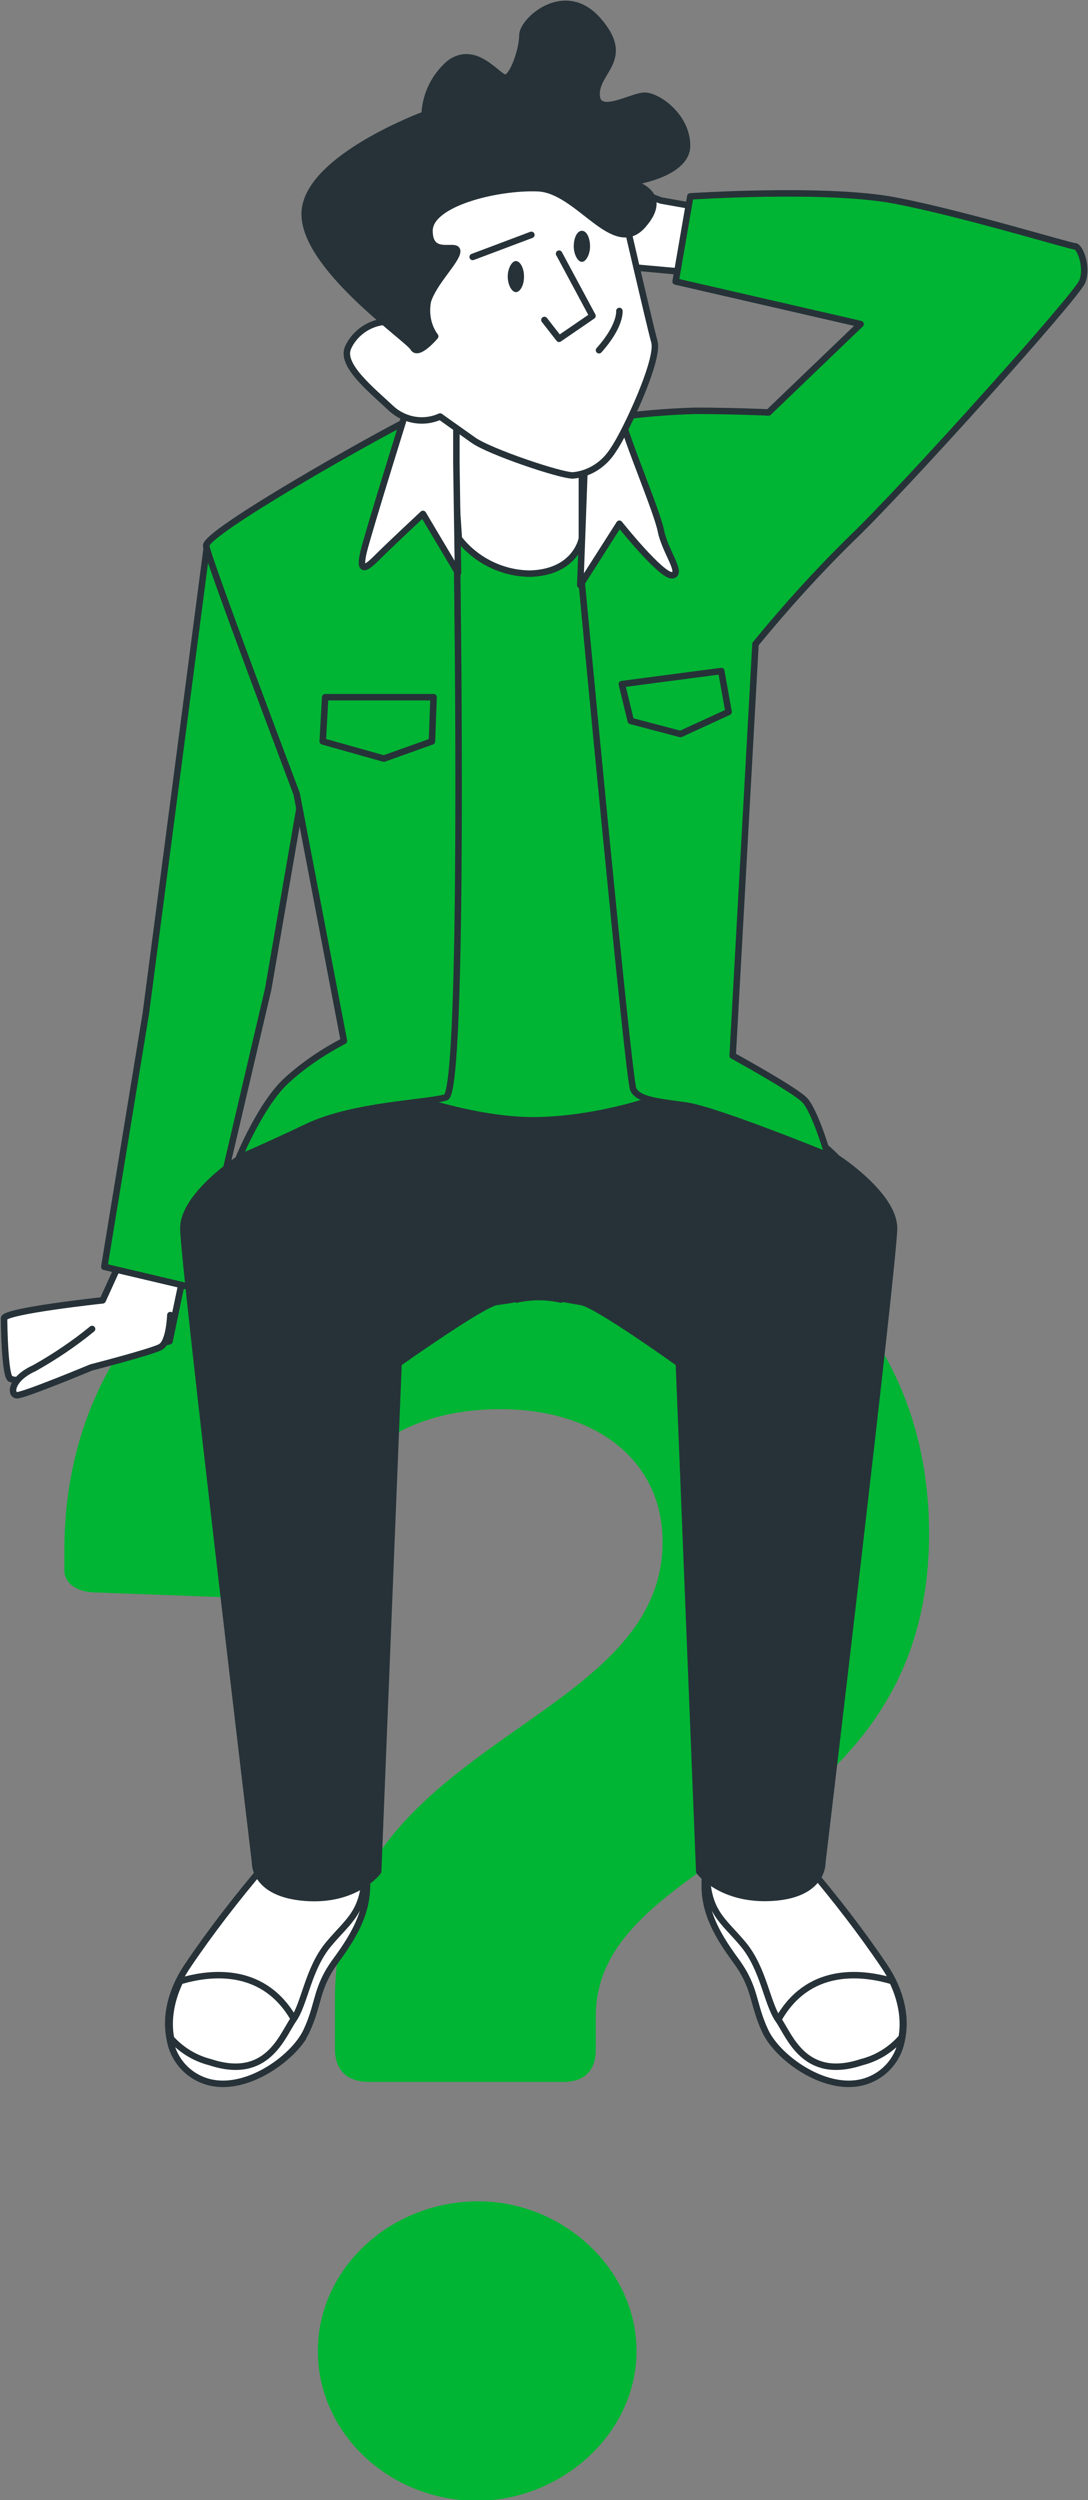 <svg width="168" height="386" viewBox="0 0 168 386" fill="none" xmlns="http://www.w3.org/2000/svg">
<rect x="0" y="0" width="168" height="386" fill="#808080" stroke="none"/>
<g clip-path="url(#clip0)">
<path d="M107.721 31.966L102.058 30.956L90.229 26.533L89.852 40.558L107.973 42.201L107.721 31.966Z" fill="white" stroke="#263238" stroke-linecap="round" stroke-linejoin="round"/>
<path d="M132.89 49.908C132.89 49.908 139.937 51.298 150.759 47.002" stroke="#263238" stroke-linecap="round" stroke-linejoin="round"/>
<path d="M51.721 316.381V308.547C51.721 268.368 102.31 266.725 102.31 238.043C102.31 225.661 92.243 217.575 77.267 217.575C60.908 217.575 50.589 226.546 50.589 239.181V242.339C50.589 245.498 48.827 247.014 45.681 247.014L14.849 245.877C11.955 245.877 9.941 244.487 9.941 242.466V239.307C9.941 204.308 37.501 180.428 78.148 180.428C117.789 180.428 143.461 202.918 143.461 236.78C143.461 284.667 91.991 285.046 91.991 311.327V316.507C91.991 319.666 90.229 321.435 87.083 321.435H56.629C53.483 321.308 51.721 319.539 51.721 316.381ZM49.078 363.004C49.078 350.242 60.279 339.882 73.87 339.882C86.831 339.882 98.283 350.242 98.283 363.004C98.283 375.765 86.706 386.126 73.492 386.126C60.027 386 49.078 375.639 49.078 363.004Z" fill="#00B533"/>
<path d="M18.499 194.957L15.856 200.769C15.856 200.769 0.629 202.412 0.629 203.549C0.629 204.686 0.755 212.646 1.636 212.899C2.265 213.151 3.02 213.151 3.649 212.899L26.175 207.087L28.314 196.852L18.499 194.957Z" fill="white" stroke="#263238" stroke-linecap="round" stroke-linejoin="round"/>
<path d="M14.22 205.191C11.452 207.465 8.431 209.487 5.285 211.256C1.636 212.898 1.51 215.425 2.643 215.425C3.775 215.425 14.094 211.129 14.094 211.129C14.094 211.129 23.407 208.729 24.791 207.971C26.175 207.213 26.301 203.043 26.301 203.043" fill="white"/>
<path d="M14.22 205.191C11.452 207.465 8.431 209.487 5.285 211.256C1.636 212.898 1.51 215.425 2.643 215.425C3.775 215.425 14.094 211.129 14.094 211.129C14.094 211.129 23.407 208.729 24.791 207.971C26.175 207.213 26.301 203.043 26.301 203.043" stroke="#263238" stroke-linecap="round" stroke-linejoin="round"/>
<path d="M31.964 84.275L22.525 156.421L16.107 195.59L30.579 199.001L41.402 152.757L46.435 123.697L31.964 84.275Z" fill="#00B533" stroke="#263238" stroke-linecap="round" stroke-linejoin="round"/>
<path d="M40.773 288.078C36.494 293.132 32.467 298.312 28.818 303.745C23.91 311.2 25.672 319.16 31.712 321.182C37.753 323.203 45.303 317.77 47.317 313.474C49.33 309.178 48.701 306.904 51.847 302.608C54.993 298.312 57.51 294.016 56.377 288.331C55.245 282.645 43.919 284.161 40.773 288.078Z" fill="white" stroke="#263238" stroke-linecap="round" stroke-linejoin="round"/>
<path d="M46.813 314.611C46.436 313.727 45.932 312.842 45.429 311.831C40.899 303.745 32.845 304.377 27.811 305.893C24.539 312.716 26.427 319.412 31.838 321.181C37.249 322.95 44.17 318.654 46.813 314.611Z" fill="white" stroke="#263238" stroke-linecap="round" stroke-linejoin="round"/>
<path d="M45.303 311.832C43.541 314.359 41.276 321.308 32.467 318.402C29.95 317.77 27.811 316.38 26.175 314.485C26.552 317.644 28.692 320.297 31.712 321.308C37.627 323.33 45.303 317.897 47.316 313.601C49.33 309.305 48.701 307.031 51.847 302.735C54.993 298.439 57.51 294.143 56.377 288.457C56.377 295.28 53.86 296.417 50.714 300.208C47.568 303.998 47.065 309.305 45.303 311.832Z" fill="white" stroke="#263238" stroke-linecap="round" stroke-linejoin="round"/>
<path d="M124.71 288.078C128.988 293.132 133.015 298.312 136.665 303.745C141.573 311.2 139.811 319.16 133.77 321.182C127.73 323.203 120.179 317.77 118.166 313.474C116.152 309.178 116.782 306.904 113.636 302.608C110.49 298.312 107.973 294.016 109.105 288.331C110.238 282.645 121.564 284.161 124.71 288.078Z" fill="white" stroke="#263238" stroke-linecap="round" stroke-linejoin="round"/>
<path d="M118.795 314.611C119.172 313.727 119.676 312.842 120.179 311.831C124.71 303.745 132.763 304.377 137.797 305.893C141.069 312.716 139.181 319.412 133.77 321.181C128.359 322.95 121.312 318.654 118.795 314.611Z" fill="white" stroke="#263238" stroke-linecap="round" stroke-linejoin="round"/>
<path d="M120.179 311.832C121.941 314.359 124.206 321.308 133.015 318.402C135.532 317.77 137.672 316.38 139.307 314.485C138.93 317.644 136.791 320.297 133.77 321.308C127.856 323.33 120.179 317.897 118.166 313.601C116.152 309.305 116.782 307.031 113.636 302.735C110.49 298.439 107.973 294.143 109.105 288.457C109.105 295.28 111.622 296.417 114.768 300.208C117.914 303.998 118.418 309.305 120.179 311.832Z" fill="white" stroke="#263238" stroke-linecap="round" stroke-linejoin="round"/>
<path d="M138.049 189.651C138.049 184.47 129.24 178.784 129.24 178.784C116.027 165.265 91.991 167.034 83.182 168.171C74.373 166.908 50.337 165.139 37.123 178.784C37.123 178.784 28.314 184.47 28.314 189.651C28.314 194.831 39.389 287.572 39.389 287.572C39.389 287.572 39.137 292.373 47.065 293.005C54.993 293.637 58.391 288.962 58.391 288.962L61.537 210.498C61.537 210.498 74.373 201.401 76.638 201.022C77.519 200.896 78.526 200.769 79.784 200.517V200.643C82.049 200.138 84.314 200.138 86.58 200.643V200.517C87.838 200.643 88.845 200.896 89.726 201.022C91.991 201.275 104.827 210.498 104.827 210.498L107.973 288.962C107.973 288.962 111.371 293.51 119.299 293.005C127.227 292.5 126.975 287.572 126.975 287.572C126.975 287.572 138.049 194.705 138.049 189.651Z" fill="#263238" stroke="#263238" stroke-linecap="round" stroke-linejoin="round"/>
<path d="M79.154 62.543C79.154 62.543 70.849 61.406 68.08 64.185C65.312 66.965 55.496 77.579 55.496 77.579L60.656 168.424C60.656 168.424 72.359 172.973 82.301 172.973C92.242 172.973 103.694 169.309 106.211 167.287C108.728 165.266 106.462 67.976 106.462 67.976C106.462 67.976 85.447 61.658 79.154 62.543Z" fill="#00B533" stroke="#263238" stroke-linecap="round" stroke-linejoin="round"/>
<path d="M94.256 64.564C98.535 63.932 102.939 63.553 107.344 63.427C113.007 63.427 118.67 63.68 118.67 63.68L132.89 50.034L104.323 43.464L106.589 30.323C106.589 30.323 127.604 28.933 138.175 30.955C148.746 32.977 165.231 38.031 165.986 38.031C166.741 38.031 168 41.189 167.119 43.464C166.238 45.738 139.559 75.43 131.506 83.138C126.22 88.318 121.312 93.751 116.656 99.437L113.132 162.991C113.132 162.991 122.571 168.171 124.207 169.814C125.843 171.456 127.856 178.406 127.856 178.406C127.856 178.406 110.49 171.33 105.959 170.698C101.429 170.067 98.535 169.814 97.78 168.171C97.025 166.529 89.852 90.213 89.852 90.213L90.103 65.954C90.103 65.954 89.977 64.564 94.256 64.564Z" fill="#00B533" stroke="#263238" stroke-linecap="round" stroke-linejoin="round"/>
<path d="M111.37 103.605L96.018 105.627L97.402 111.313L105.078 113.334L112.503 109.923L111.37 103.605Z" stroke="#263238" stroke-linecap="round" stroke-linejoin="round"/>
<path d="M69.465 62.289L70.849 83.137C73.492 86.548 77.645 88.57 81.923 88.57C88.971 88.317 89.851 83.137 89.851 83.137V65.953L69.465 62.289Z" fill="white" stroke="#263238" stroke-linecap="round" stroke-linejoin="round"/>
<path d="M90.229 73.155L89.6 90.339L95.64 80.863C95.64 80.863 102.184 89.076 103.82 88.823C105.456 88.57 102.687 85.159 102.058 82C101.429 78.841 96.647 67.722 96.018 64.564C95.388 61.405 89.977 60.899 89.725 62.289C89.6 63.553 89.6 64.816 89.725 65.953L90.229 73.155Z" fill="white" stroke="#263238" stroke-linecap="round" stroke-linejoin="round"/>
<path d="M70.597 88.571C70.597 88.571 71.73 168.55 68.835 169.435C65.941 170.319 54.615 170.572 47.442 173.984C40.269 177.395 36.871 178.785 36.871 178.785C36.871 178.785 40.269 170.446 44.296 166.782C46.939 164.381 49.959 162.359 53.105 160.717L45.806 122.559C45.806 122.559 32.089 86.296 31.838 84.275C31.586 82.253 57.761 67.47 63.173 64.817C68.584 62.164 69.968 64.564 69.968 64.564L70.597 88.571Z" fill="#00B533" stroke="#263238" stroke-linecap="round" stroke-linejoin="round"/>
<path d="M63.55 60.774C63.55 60.774 56.755 82.506 56.126 85.286C55.496 88.066 56.126 88.192 58.139 86.17C60.153 84.149 65.312 79.347 65.312 79.347L70.723 88.445L70.472 71.64V61.911C70.346 61.911 70.094 57.994 63.55 60.774Z" fill="white" stroke="#263238" stroke-linecap="round" stroke-linejoin="round"/>
<path d="M50.211 107.648H66.948L66.696 114.471L59.271 117.125L49.833 114.471L50.211 107.648Z" stroke="#263238" stroke-linecap="round" stroke-linejoin="round"/>
<path d="M96.269 32.597C96.269 32.597 100.296 50.034 101.051 52.813C101.806 55.593 96.52 66.838 94.759 69.365C93.374 71.64 91.109 73.156 88.467 73.409C86.453 73.409 75.631 69.744 73.114 67.975C70.597 66.207 67.954 64.311 67.954 64.311C65.437 65.448 62.543 64.943 60.529 63.174C57.132 60.015 52.601 56.351 53.734 53.698C54.867 51.171 57.509 49.528 60.278 49.655C63.424 49.655 62.291 49.402 62.291 49.402C62.291 49.402 56.628 41.063 56.628 34.493C56.628 27.922 68.835 23.121 76.008 23.121C80.916 23.374 85.698 24.511 90.228 26.533L96.269 32.597Z" fill="white" stroke="#263238" stroke-linecap="round" stroke-linejoin="round"/>
<path d="M86.328 39.168L91.487 48.771L86.328 52.308L84.062 49.402" stroke="#263238" stroke-linecap="round" stroke-linejoin="round"/>
<path d="M95.64 48.012C95.64 48.012 95.892 50.286 92.494 54.077" stroke="#263238" stroke-linecap="round" stroke-linejoin="round"/>
<path d="M80.916 42.705C80.916 44.095 80.287 45.106 79.658 45.106C79.029 45.106 78.399 43.969 78.399 42.705C78.399 41.442 79.029 40.305 79.658 40.305C80.287 40.305 80.916 41.316 80.916 42.705Z" fill="#263238"/>
<path d="M89.851 35.631C90.606 35.631 91.11 36.768 91.11 38.032C91.11 39.295 90.48 40.432 89.851 40.432C89.222 40.432 88.593 39.295 88.593 38.032C88.593 36.768 89.096 35.631 89.851 35.631Z" fill="#263238"/>
<path d="M65.564 17.688C65.564 17.688 47.694 24.258 47.065 32.597C46.436 40.937 63.047 52.308 63.802 53.698C64.557 55.088 67.2 51.929 67.2 51.929C66.067 50.413 65.69 48.391 66.067 46.496C66.948 43.59 70.598 40.178 70.598 38.789C70.598 37.399 66.319 39.926 66.319 35.63C66.319 31.334 76.89 28.807 83.056 29.06C89.348 29.312 94.76 39.926 99.29 34.745C103.82 29.565 97.276 28.175 97.276 28.175C97.276 28.175 106.085 27.038 106.085 22.489C106.085 17.941 101.555 14.782 99.542 14.782C97.528 14.782 92.117 18.194 92.117 14.529C92.117 10.865 97.528 9.096 92.369 3.158C87.209 -2.781 80.665 3.158 80.665 5.432C80.665 7.706 79.155 12.002 78.023 12.002C76.89 12.002 73.492 6.822 69.465 9.728C67.074 11.75 65.69 14.656 65.564 17.688Z" fill="#263238" stroke="#263238" stroke-linecap="round" stroke-linejoin="round"/>
<path d="M72.988 39.673L82.049 36.262" stroke="#263238" stroke-linecap="round" stroke-linejoin="round"/>
</g>
<defs>
<clipPath id="clip0">
<rect width="168" height="386" fill="white"/>
</clipPath>
</defs>
</svg>
